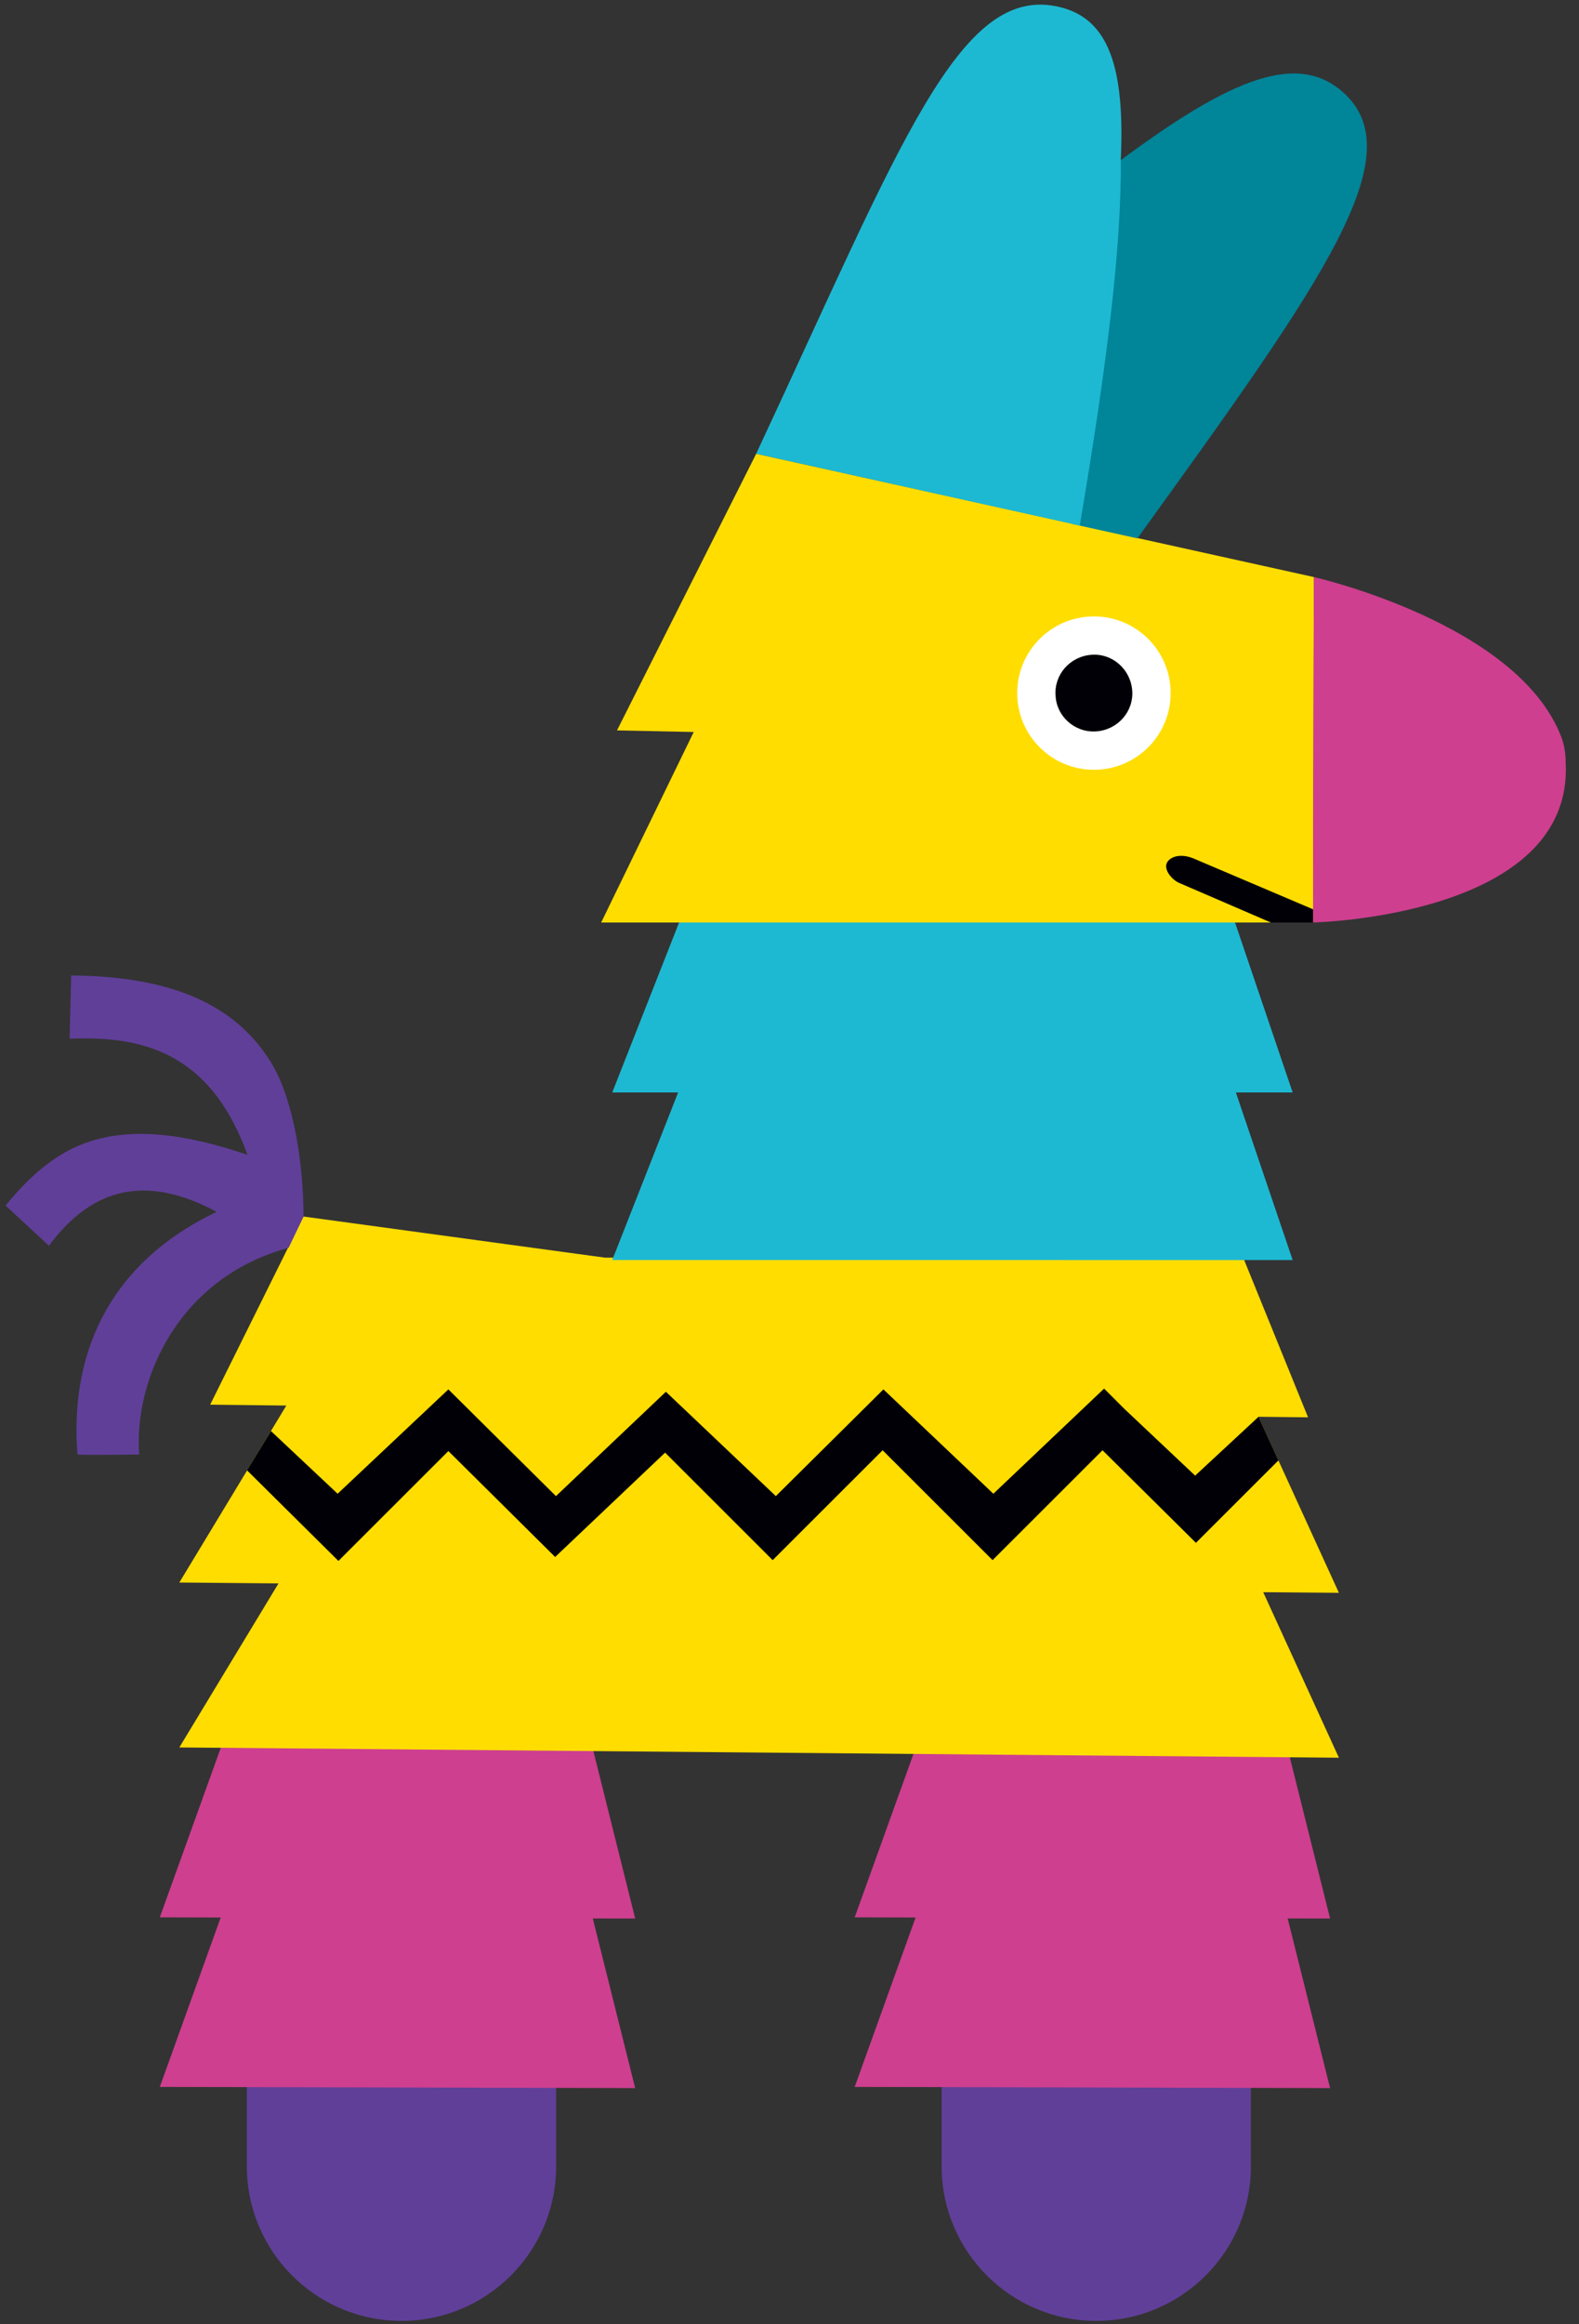 <svg xmlns="http://www.w3.org/2000/svg" viewBox="0 0 452 665"><rect x="0" y="0" width="452" height="665" fill="#333333" stroke="none"/><path fill="#603F99" d="M269.551 596.011h88.532v23.863c0 24.406-19.835 44.22-44.266 44.22-24.431 0-44.266-19.814-44.266-44.22v-23.863Z"/><path fill="#CE3F8F" d="m368.606 548.94 12.137 48.541-136.082-.339 17.435-48.473-17.435-.045 17.458-48.518h106.42l12.204 48.857-12.137-.023Z"/><path fill="#603F99" d="M70.667 596.011h88.532v23.863c0 24.406-19.834 44.22-44.266 44.22-24.431 0-44.266-19.814-44.266-44.22v-23.863Z"/><path fill="#CE3F8F" d="m169.69 548.94 12.136 48.541-136.082-.339 17.435-48.473-17.435-.045 17.458-48.518h106.42l12.204 48.857-12.136-.023Z"/><path fill="#FD0" d="m361.602 455.584 21.669 47.364-331.94-2.94 28.394-46.935-28.394-.249 30.635-50.644-21.804-.249 26.718-53.833 86.268 11.762h182.725l18.567 45.691-14.196-.159 23.027 50.373-21.669-.181Z"/><path fill="#1DB9D2" d="m353.774 312.593 16.257 47.952H175.26l18.861-47.952H175.26l19.223-48.857h158.974l16.574 48.857h-16.257Z"/><path fill="#FD0" d="M375.873 263.963H172.09l26.492-54.512-21.964-.453 39.851-79.166 159.63 35.286-.226 98.845Z"/><path fill="#603F99" d="M86.879 348.105c0-14.453-2.65-33.476-9.442-44.333-9.057-14.476-25.36-24.428-57.06-24.655l-.453 18.096c11.322-.453 22.19.678 31.474 6.559 7.924 4.976 14.49 13.119 19.472 26.691-27.624-9.5-43.474-6.56-54.568.678-5.887 3.845-10.416 8.595-14.718 13.798l12.453 11.535c.68-1.13 1.585-2.035 2.265-2.94 13.585-16.06 29.209-15.607 45.738-6.786-36.002 17.191-41.663 47.5-39.851 69.441 1.585.226 17.66 0 17.66 0-1.584-21.262 11.073-50.554 42.773-59.149l4.257-8.935Z"/><path fill="#008599" d="M325.596 154.034c53.21-73.738 79.475-110.155 58.417-128.024-13.812-11.762-34.145-1.832-64.486 20.787C318.395 71 314.32 104.16 306.621 149.85l18.952 4.185h.023Z"/><path fill="#1DB9D2" d="M303.41 2.03c-28.756-7.012-45.285 38.678-86.947 127.797l92.631 20.561c7.698-45.69 11.932-79.03 11.751-104.93 1.132-26.011-3.396-40.035-17.435-43.428Z"/><path fill="#F99D2A" d="m331.499 454.393-2.694-.181-.023-.023 2.717.204Z"/><path fill="#fff" d="M313.145 220.262c12.13 0 21.963-9.823 21.963-21.94 0-12.118-9.833-21.941-21.963-21.941s-21.963 9.823-21.963 21.941c0 12.117 9.833 21.94 21.963 21.94Z"/><path fill="#FFE600" d="m331.499 454.393-2.694-.181-.023-.023 2.717.204Z"/><path fill="#CE3F8F" d="m375.867 263.96.227-98.845s58.236 13.141 70.803 45.667c.906 2.353 1.291 4.863 1.291 7.374 2.354 44.22-72.321 45.804-72.321 45.804Z"/><path fill="#000006" d="M375.865 260.188v3.778h-12.068l-26.152-11.287c-2.016-.815-4.665-3.755-3.578-5.859.657-1.312 3.261-2.872 7.495-1.221l34.303 14.589ZM77.562 409.477l19.087 17.937 31.7-29.857 30.794 30.536 31.473-29.857 31.473 29.857 30.794-30.536 31.473 29.857 31.7-30.083 5.864 5.858 20.197 19.046 18.137-16.829 5.706 12.463-23.616 23.592-.159-.159-26.582-26.328-31.473 31.44-31.473-31.44-31.474 31.44-30.793-30.762-31.474 29.858-30.567-30.31-31.473 31.441-26.152-25.922m243.104-211.445c6.158-.452 10.732-5.7 10.279-11.649-.453-6.152-5.706-10.721-11.661-10.269-6.158.453-10.732 5.7-10.279 11.649.226 5.926 5.479 10.721 11.661 10.269Z"/></svg>
